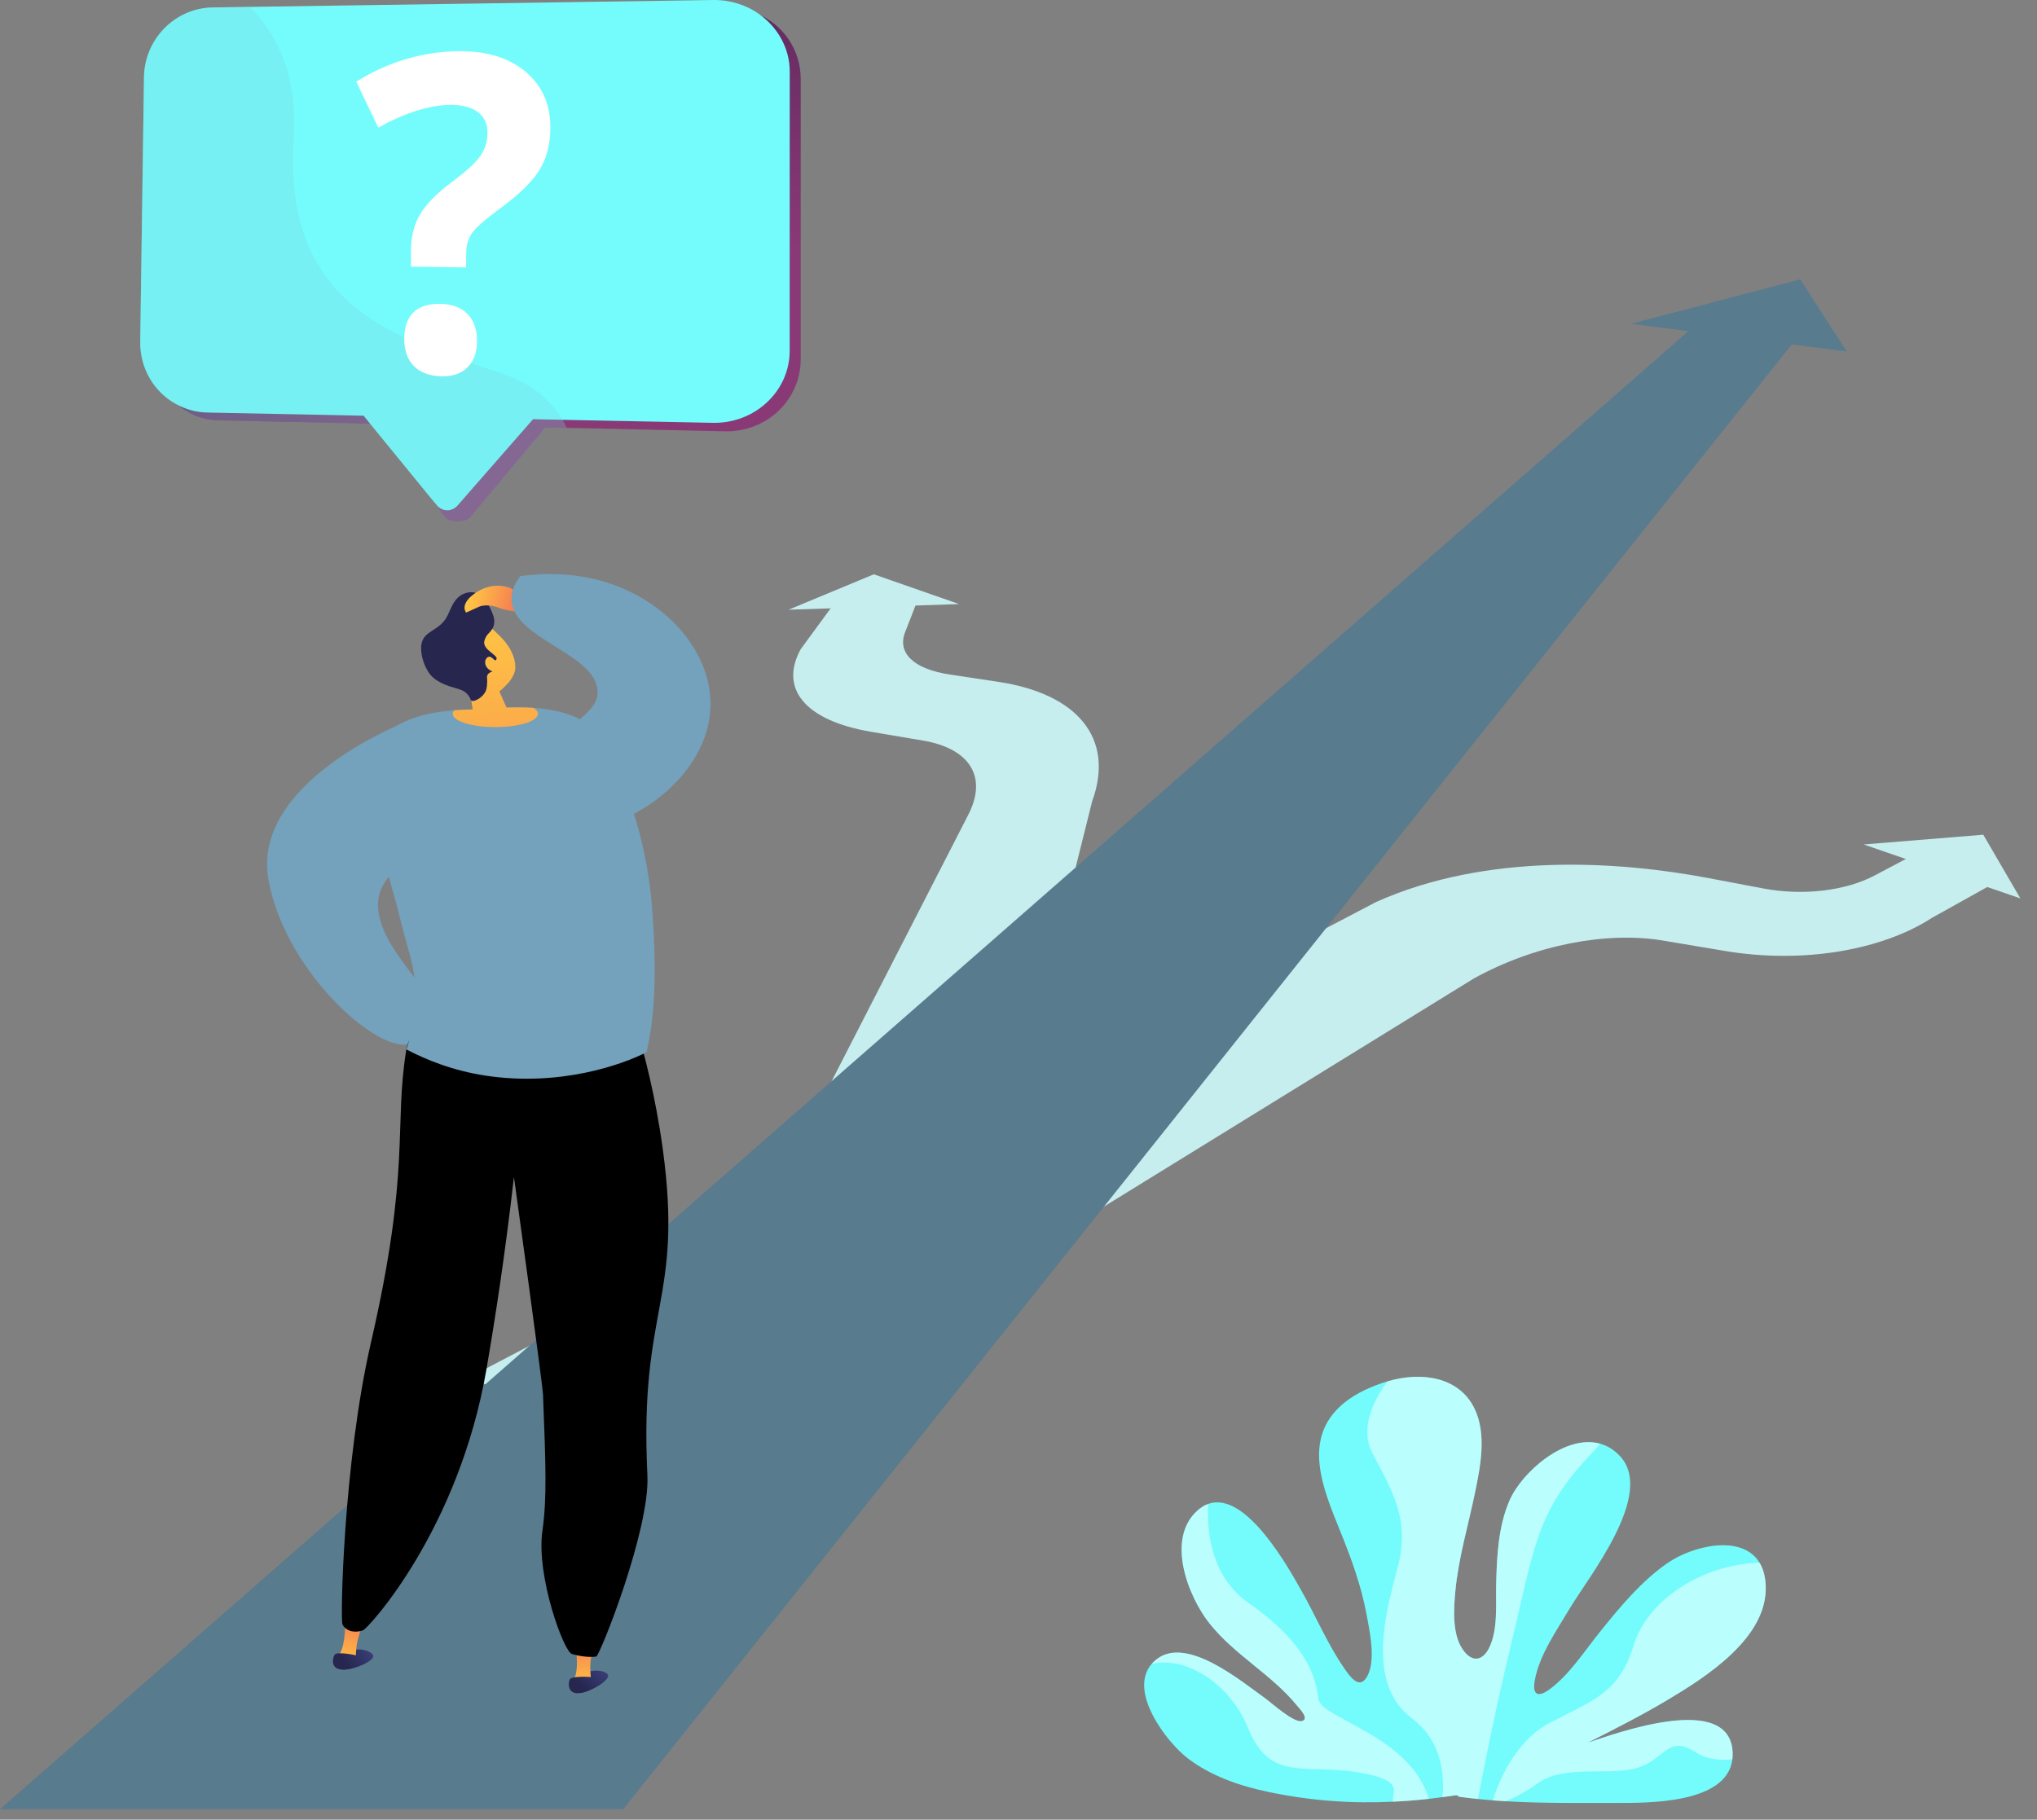 <svg width="122" height="109" viewBox="0 0 122 109" fill="none" xmlns="http://www.w3.org/2000/svg">
<rect x="0" y="0" width="122" height="109" fill="#808080" stroke="none"/>
<path d="M44.114 75.865L57.994 48.802C59.171 46.508 58.05 44.83 55.285 44.362L52.179 43.836C48.169 43.157 46.679 41.227 47.951 38.893L50.199 35.826L54.951 35.965L54.209 37.867C53.726 39.104 54.705 40.076 56.886 40.405L59.804 40.846C64.474 41.55 66.803 44.184 65.406 48.018L59.086 73.354L44.114 75.865Z" fill="#C6EEEF"/>
<path d="M52.335 34.401L47.229 36.522L57.441 36.184L52.335 34.401Z" fill="#C6EEEF"/>
<path d="M41.704 87.332L88.257 58.62C91.924 56.585 96.26 55.78 99.593 56.339L103.299 56.961C108.026 57.754 112.751 56.901 115.715 54.976L119.856 52.667L114.898 51.055L112.289 52.436C110.549 53.356 108.015 53.676 105.587 53.216L102.311 52.596C97.01 51.592 89.099 51.038 82.416 54.031L28.011 82.552L41.704 87.332Z" fill="#C6EEEF"/>
<path d="M111.615 50.584L118.782 50L121.004 53.815L111.615 50.584Z" fill="#C6EEEF"/>
<path d="M37.328 108.372H0L102.291 18.807L108.168 19.561L37.328 108.372Z" fill="#597B8E"/>
<path d="M97.69 19.395L107.82 16.732L110.603 21.054L97.69 19.395Z" fill="#597B8E"/>
<path d="M99.811 101.863C98.281 102.774 96.689 103.577 95.103 104.384C96.738 103.848 103.658 101.294 103.772 105.003C103.776 105.136 103.771 105.263 103.755 105.385C103.43 108.045 98.707 107.998 96.86 107.997C94.607 107.994 92.395 108.029 90.174 107.896C89.917 107.88 89.662 107.864 89.406 107.843C89.11 107.82 88.814 107.792 88.517 107.761C88.148 107.724 87.778 107.68 87.408 107.628L87.236 107.531C86.952 107.575 86.671 107.615 86.39 107.651C86.117 107.689 85.844 107.722 85.574 107.752C84.854 107.833 84.141 107.891 83.433 107.923C80.965 108.044 78.541 107.874 76.005 107.346C74.276 106.986 72.542 106.401 71.125 105.315C69.875 104.354 67.545 101.317 68.976 99.668C69.067 99.562 69.173 99.464 69.296 99.371C71.126 97.987 74.373 100.742 75.768 101.723C76.107 101.962 77.51 103.245 77.986 103.09C78.421 102.949 77.875 102.403 77.672 102.155C76.152 100.296 73.941 99.133 72.442 97.248C71.158 95.634 69.815 92.19 71.715 90.484C71.928 90.293 72.144 90.162 72.363 90.085C74.631 89.272 77.212 93.986 77.972 95.332C78.831 96.855 79.528 98.518 80.528 99.958C80.921 100.523 81.454 101.23 81.9 100.385C82.413 99.412 82.027 97.679 81.84 96.678C81.525 94.984 80.935 93.368 80.291 91.775C79.25 89.191 77.9 86.14 80.52 84.019C81.186 83.48 82.113 83.038 83.106 82.742H83.107C85.119 82.149 87.401 82.455 88.323 84.401C89.051 85.933 88.664 87.851 88.337 89.432C87.937 91.372 87.36 93.292 87.168 95.269C87.062 96.378 86.94 98.05 87.734 98.973C88.268 99.596 88.827 99.416 89.177 98.729C89.737 97.626 89.576 96.068 89.608 94.877C89.653 93.196 89.73 91.456 90.404 89.89C91.14 88.18 93.753 85.891 95.839 86.479C96.261 86.597 96.661 86.833 97.02 87.216C99.158 89.498 95.132 94.463 94.005 96.363C93.24 97.656 92.174 99.167 91.916 100.683C91.764 101.57 92.15 101.68 92.83 101.174C94.024 100.284 94.918 98.87 95.843 97.725C97.033 96.253 98.274 94.746 99.837 93.651C101.384 92.57 104.337 91.887 105.381 93.603C105.588 93.945 105.72 94.382 105.75 94.928C105.925 98.099 102.14 100.477 99.811 101.863Z" fill="#74FCFD"/>
<path opacity="0.5" d="M95.838 86.478C95.666 86.688 95.475 86.903 95.264 87.125C91.984 90.578 91.897 92.736 90.515 98.435C89.623 102.118 88.91 105.693 88.517 107.762C88.148 107.724 87.778 107.68 87.407 107.628L87.235 107.531C86.952 107.575 86.67 107.615 86.389 107.652C86.515 106.397 86.392 104.3 84.558 102.925C81.796 100.853 83.004 96.535 83.695 93.945C84.386 91.355 83.695 89.788 82.227 87.112C81.411 85.624 82.223 83.927 83.105 82.742H83.106C85.119 82.149 87.401 82.455 88.323 84.401C89.051 85.933 88.663 87.851 88.337 89.432C87.937 91.372 87.359 93.292 87.168 95.269C87.061 96.378 86.94 98.05 87.734 98.973C88.267 99.596 88.827 99.416 89.176 98.729C89.737 97.626 89.575 96.068 89.608 94.877C89.653 93.196 89.729 91.455 90.404 89.89C91.14 88.18 93.753 85.891 95.838 86.478Z" fill="white"/>
<path opacity="0.5" d="M99.811 101.863C98.281 102.774 96.689 103.577 95.103 104.384C96.738 103.848 103.658 101.294 103.772 105.003C103.776 105.136 103.771 105.263 103.755 105.385C103.004 105.456 102.208 105.386 101.578 104.974C99.894 103.873 99.733 105.363 98.114 105.881C96.495 106.399 93.678 105.686 92.156 106.787C91.401 107.334 90.694 107.684 90.174 107.896C89.917 107.88 89.662 107.864 89.406 107.843C89.697 106.903 90.676 104.304 92.847 103.183C95.524 101.801 96.991 101.37 97.855 98.521C98.61 96.029 101.677 93.736 105.381 93.602C105.588 93.944 105.72 94.381 105.75 94.927C105.926 98.099 102.14 100.477 99.811 101.863Z" fill="white"/>
<path opacity="0.5" d="M85.573 107.752C84.854 107.833 84.141 107.891 83.433 107.923C83.323 107.415 84.13 106.746 81.89 106.269C78.234 105.492 76.144 106.947 74.738 103.485C73.68 100.882 71.062 99.189 68.976 99.668C69.067 99.562 69.173 99.464 69.296 99.371C71.126 97.987 74.373 100.742 75.767 101.724C76.106 101.962 77.509 103.245 77.986 103.09C78.421 102.949 77.874 102.403 77.672 102.155C76.152 100.296 73.941 99.133 72.442 97.248C71.158 95.634 69.815 92.19 71.715 90.484C71.927 90.293 72.144 90.162 72.362 90.085C72.269 91.72 72.514 94.44 74.802 96.038C78.234 98.434 78.817 100.441 78.947 101.736C79.067 102.947 84.447 103.931 85.573 107.752Z" fill="white"/>
<path d="M23.991 43.379C23.991 43.379 15.046 46.935 16.076 52.696C17.104 58.457 23.251 63.704 24.846 62.366C26.132 60.052 26.082 60.566 25.22 59.126C24.357 57.686 20.088 53.673 24.871 51.41C29.655 49.147 23.991 43.379 23.991 43.379Z" fill="#74A1BB"/>
<path d="M22.354 99.184C22.298 98.876 21.301 98.596 20.808 99.01C20.563 99.215 20.394 99.631 20.536 99.819C20.588 99.887 20.376 100.008 20.579 100.01C21.25 100.018 22.41 99.491 22.354 99.184Z" fill="url(#paint0_linear_77_3036)"/>
<path d="M21.309 99.297L20.284 99.152C20.759 98.58 20.671 96.759 20.671 96.759L21.761 97.003C21.761 97.003 21.637 97.502 21.426 98.24C21.354 98.492 21.321 98.887 21.309 99.297Z" fill="url(#paint1_linear_77_3036)"/>
<path d="M21.4 99.17C21.4 99.17 20.166 98.886 20.033 99.13C19.899 99.376 19.796 100.031 20.578 100.01C21.361 99.989 21.47 99.378 21.4 99.17Z" fill="url(#paint2_linear_77_3036)"/>
<path d="M36.42 100.342C36.321 100.044 35.295 99.907 34.864 100.385C34.65 100.623 34.541 101.058 34.708 101.225C34.769 101.285 34.577 101.433 34.777 101.408C35.443 101.322 36.518 100.637 36.42 100.342Z" fill="url(#paint3_linear_77_3036)"/>
<path d="M35.401 100.599H34.366C34.756 99.967 34.414 98.176 34.414 98.176L35.528 98.265C35.528 98.265 35.475 98.777 35.369 99.536C35.332 99.796 35.356 100.192 35.401 100.599Z" fill="url(#paint4_linear_77_3036)"/>
<path d="M38.084 61.448C38.564 63.032 39.249 65.588 39.69 68.795C40.947 77.942 38.274 78.234 38.774 88.371C38.933 91.606 35.971 99.068 35.71 99.232C35.583 99.245 35.446 99.253 35.3 99.248C35.042 99.24 34.679 99.201 34.257 99.075C33.787 98.994 32.095 94.411 32.487 91.686C32.765 89.758 32.684 87.688 32.523 83.549C32.497 82.878 30.781 70.5 30.781 70.5C30.259 75.082 29.659 78.975 29.139 81.993C27.467 91.69 22.03 97.559 21.747 97.654C21.691 97.676 21.181 97.862 20.764 97.587C20.578 97.464 20.515 97.307 20.515 97.307C20.37 97.193 20.558 87.625 22.216 80.424C24.623 69.973 23.575 67.528 24.337 62.859C24.996 58.82 38.084 61.448 38.084 61.448Z" fill="black"/>
<path d="M38.728 63.026C37.284 63.77 33.561 65.096 29.125 64.438C27.099 64.136 25.478 63.461 24.337 62.86C25.487 59.376 24.584 57.51 24.158 55.79C23.552 53.34 23.54 53.524 23.041 51.578C22.216 48.365 22.08 45.081 22.647 44.411C23.828 43.011 25.739 42.654 27.209 42.546C27.642 42.514 28.035 42.502 28.362 42.493C29.18 42.468 30.543 42.309 31.95 42.401C33.291 42.493 34.67 42.813 35.656 43.702C35.691 43.732 35.276 43.955 35.481 44.192C35.669 44.416 36.319 45.192 36.909 46.242C37.337 47.004 37.722 47.891 38.111 49.213C38.794 51.544 38.993 53.528 39.057 54.394C39.428 59.256 39.06 61.502 38.728 63.026Z" fill="#74A1BB"/>
<path d="M35.474 100.462C35.474 100.462 34.212 100.353 34.114 100.614C34.016 100.875 34.005 101.538 34.778 101.408C35.55 101.277 35.571 100.657 35.474 100.462Z" fill="url(#paint5_linear_77_3036)"/>
<path d="M29.412 40.211C29.186 40.075 29.013 40.367 29.12 40.621C29.227 40.876 29.585 41.035 29.802 40.883C30.02 40.731 29.717 40.393 29.412 40.211Z" fill="url(#paint6_linear_77_3036)"/>
<path d="M32.22 42.758C32.22 43.198 31.078 43.555 29.666 43.555C28.257 43.555 27.115 43.198 27.115 42.758C27.115 42.685 27.147 42.613 27.209 42.547C27.642 42.514 28.036 42.503 28.363 42.493C29.18 42.468 30.544 42.309 31.951 42.401C32.124 42.51 32.22 42.632 32.22 42.758Z" fill="url(#paint7_linear_77_3036)"/>
<path d="M30.352 42.417C30.205 42.085 30.057 41.753 29.909 41.42C30.038 41.293 30.884 40.661 30.866 39.945C30.843 38.973 30.07 38.231 29.918 38.082C29.284 37.459 29.148 37.388 28.915 37.318L28.596 37.235C28.596 37.235 28.578 37.233 28.56 37.233C28.368 37.224 27.775 37.387 27.664 37.449C27.308 37.647 27.379 39.321 28.168 41.477C28.178 41.566 28.189 41.654 28.2 41.744C28.27 42.3 28.365 42.832 28.477 43.339C28.477 43.338 29.933 43.4 30.352 42.417Z" fill="url(#paint8_linear_77_3036)"/>
<path d="M29.552 36.901C29.758 37.581 29.302 37.873 29.175 38.039C29.158 38.061 29.068 38.191 29.011 38.384C29.003 38.41 28.998 38.439 28.997 38.476C28.98 38.949 29.815 39.244 29.742 39.476C29.69 39.644 29.171 39.601 29.152 39.737C29.135 39.866 29.591 39.982 29.574 40.135C29.561 40.251 29.296 40.23 29.195 40.432C29.144 40.533 29.185 40.588 29.179 40.85C29.176 40.999 29.159 41.165 29.136 41.262C29.024 41.733 28.404 42.083 28.227 41.962C28.178 41.929 28.197 41.882 28.115 41.744C28.115 41.744 28.039 41.616 27.893 41.486C27.686 41.299 27.304 41.238 26.895 41.1C26.138 40.843 25.852 40.514 25.762 40.402C25.731 40.361 25.709 40.33 25.693 40.308C25.378 39.857 25.152 39.122 25.238 38.601C25.382 37.728 26.343 37.826 26.808 36.862C27.067 36.325 27.224 35.762 27.849 35.541C28.335 35.369 28.783 35.543 29.074 35.956C29.265 36.228 29.455 36.582 29.552 36.901Z" fill="#26264F"/>
<path d="M29.449 39.391C29.212 39.213 28.986 39.518 29.075 39.814C29.164 40.11 29.545 40.33 29.805 40.186C30.066 40.042 29.768 39.63 29.449 39.391Z" fill="url(#paint9_linear_77_3036)"/>
<path d="M31.622 35.871L30.571 35.222C30.571 35.222 29.597 34.78 28.529 35.483C27.461 36.185 27.919 36.694 27.919 36.694L28.704 36.339C28.704 36.339 29.21 36.107 29.994 36.454C30.898 36.716 31.527 36.651 31.527 36.651L31.622 35.871Z" fill="url(#paint10_linear_77_3036)"/>
<path d="M36.54 34.955C34.312 34.205 32.234 34.362 31.165 34.509C30.958 34.769 30.665 35.216 30.638 35.781C30.524 38.241 35.653 39.086 35.789 41.37C35.88 42.893 33.635 43.115 32.405 46.408C31.815 47.989 32.059 48.67 32.454 49.059C33.079 49.675 34.219 49.69 34.566 49.694C37.578 49.735 42.128 46.746 42.525 42.736C42.858 39.378 40.194 36.184 36.54 34.955Z" fill="#74A1BB"/>
<path d="M47.957 4.741V21.506C47.957 23.948 45.934 25.889 43.413 25.834L33.927 25.628L32.66 25.601L28.114 31.037C27.767 31.299 26.941 31.301 26.666 30.965L25.997 30.072L22.489 25.38L22.16 25.372L13.082 25.178C12.096 25.155 11.254 24.791 10.552 24.194C9.621 23.408 9.094 22.221 9.113 20.907L9.334 5.043C9.366 2.764 11.168 0.891 13.444 0.86L15.368 0.832L43.502 0.448C44.187 0.439 44.796 0.575 45.379 0.828C46.922 1.501 47.957 2.99 47.957 4.741Z" fill="url(#paint11_linear_77_3036)"/>
<path d="M47.299 4.284L47.295 21.009C47.295 23.445 45.202 25.38 42.693 25.327L33.714 25.147L31.926 25.11L27.396 30.289C27.065 30.666 26.48 30.657 26.164 30.269L25.999 30.072L22.161 25.372L21.778 24.902L12.407 24.711C11.713 24.696 11.096 24.511 10.525 24.193C9.217 23.469 8.376 22.056 8.399 20.453L8.623 4.624C8.656 2.348 10.477 0.478 12.748 0.446L14.957 0.413L42.705 0.001C43.719 -0.015 44.697 0.297 45.452 0.832C46.548 1.606 47.3 2.861 47.299 4.284Z" fill="#74FCFD"/>
<path opacity="0.3" d="M33.944 25.628L32.668 25.601L28.118 31.037C27.771 31.299 26.943 31.302 26.668 30.965L25.998 30.072L22.161 25.372L13.082 25.178C12.096 25.155 11.227 24.791 10.525 24.194C9.217 23.47 8.376 22.057 8.399 20.453L8.624 4.625C8.656 2.349 10.478 0.479 12.748 0.447L14.958 0.414C15.095 0.547 15.219 0.685 15.347 0.832C16.802 2.469 17.815 4.832 17.588 8.251C16.913 18.477 23.839 20.304 30.013 22.353C31.911 22.984 33.038 24.02 33.693 25.147C33.786 25.305 33.868 25.466 33.944 25.628Z" fill="#7CD4D5"/>
<path d="M24.612 15.971L24.614 15.029C24.616 14.213 24.785 13.503 25.124 12.899C25.464 12.292 26.088 11.644 27.001 10.951C27.887 10.296 28.476 9.761 28.762 9.349C29.05 8.936 29.195 8.476 29.197 7.97C29.2 7.402 28.997 6.974 28.588 6.687C28.181 6.401 27.614 6.268 26.89 6.286C25.636 6.319 24.222 6.775 22.655 7.645L21.338 4.892C23.142 3.765 25.087 3.155 27.178 3.073C28.928 3.004 30.336 3.386 31.387 4.223C32.446 5.066 32.974 6.223 32.964 7.687C32.957 8.662 32.732 9.505 32.288 10.216C31.847 10.924 31.016 11.718 29.805 12.593C28.982 13.208 28.464 13.674 28.247 13.992C28.03 14.31 27.921 14.728 27.919 15.244L27.916 16.019L24.612 15.971ZM24.212 20.301C24.214 19.593 24.398 19.062 24.767 18.708C25.137 18.353 25.677 18.183 26.39 18.2C27.081 18.217 27.619 18.418 28 18.805C28.382 19.193 28.572 19.739 28.569 20.444C28.566 21.121 28.37 21.648 27.981 22.022C27.594 22.396 27.058 22.567 26.377 22.539C25.683 22.51 25.149 22.3 24.773 21.909C24.398 21.52 24.212 20.984 24.212 20.301Z" fill="white"/>
<defs>
<linearGradient id="paint0_linear_77_3036" x1="22.908" y1="98.293" x2="20.713" y2="99.752" gradientUnits="userSpaceOnUse">
<stop stop-color="#444B8C"/>
<stop offset="0.996" stop-color="#26264F"/>
</linearGradient>
<linearGradient id="paint1_linear_77_3036" x1="20.784" y1="99.766" x2="21.264" y2="96.369" gradientUnits="userSpaceOnUse">
<stop stop-color="#FFC444"/>
<stop offset="0.996" stop-color="#F36F56"/>
</linearGradient>
<linearGradient id="paint2_linear_77_3036" x1="22.743" y1="98.045" x2="20.548" y2="99.504" gradientUnits="userSpaceOnUse">
<stop stop-color="#444B8C"/>
<stop offset="0.996" stop-color="#26264F"/>
</linearGradient>
<linearGradient id="paint3_linear_77_3036" x1="36.843" y1="99.382" x2="34.874" y2="101.134" gradientUnits="userSpaceOnUse">
<stop stop-color="#444B8C"/>
<stop offset="0.996" stop-color="#26264F"/>
</linearGradient>
<linearGradient id="paint4_linear_77_3036" x1="34.947" y1="101.137" x2="34.947" y2="97.707" gradientUnits="userSpaceOnUse">
<stop stop-color="#FFC444"/>
<stop offset="0.996" stop-color="#F36F56"/>
</linearGradient>
<linearGradient id="paint5_linear_77_3036" x1="36.645" y1="99.16" x2="34.677" y2="100.911" gradientUnits="userSpaceOnUse">
<stop stop-color="#444B8C"/>
<stop offset="0.996" stop-color="#26264F"/>
</linearGradient>
<linearGradient id="paint6_linear_77_3036" x1="29.049" y1="39.294" x2="30.646" y2="44.19" gradientUnits="userSpaceOnUse">
<stop stop-color="#FFC444"/>
<stop offset="0.996" stop-color="#F36F56"/>
</linearGradient>
<linearGradient id="paint7_linear_77_3036" x1="29.041" y1="37.103" x2="31.61" y2="60.277" gradientUnits="userSpaceOnUse">
<stop stop-color="#FFC444"/>
<stop offset="0.996" stop-color="#F36F56"/>
</linearGradient>
<linearGradient id="paint8_linear_77_3036" x1="28.934" y1="37.115" x2="31.503" y2="60.289" gradientUnits="userSpaceOnUse">
<stop stop-color="#FFC444"/>
<stop offset="0.996" stop-color="#F36F56"/>
</linearGradient>
<linearGradient id="paint9_linear_77_3036" x1="29.173" y1="37.088" x2="31.743" y2="60.262" gradientUnits="userSpaceOnUse">
<stop stop-color="#FFC444"/>
<stop offset="0.996" stop-color="#F36F56"/>
</linearGradient>
<linearGradient id="paint10_linear_77_3036" x1="28.232" y1="35.672" x2="31.312" y2="36.524" gradientUnits="userSpaceOnUse">
<stop stop-color="#FFC444"/>
<stop offset="0.996" stop-color="#F36F56"/>
</linearGradient>
<linearGradient id="paint11_linear_77_3036" x1="19.081" y1="-2.319" x2="34.804" y2="22.96" gradientUnits="userSpaceOnUse">
<stop stop-color="#311944"/>
<stop offset="1" stop-color="#893976"/>
</linearGradient>
</defs>
</svg>
